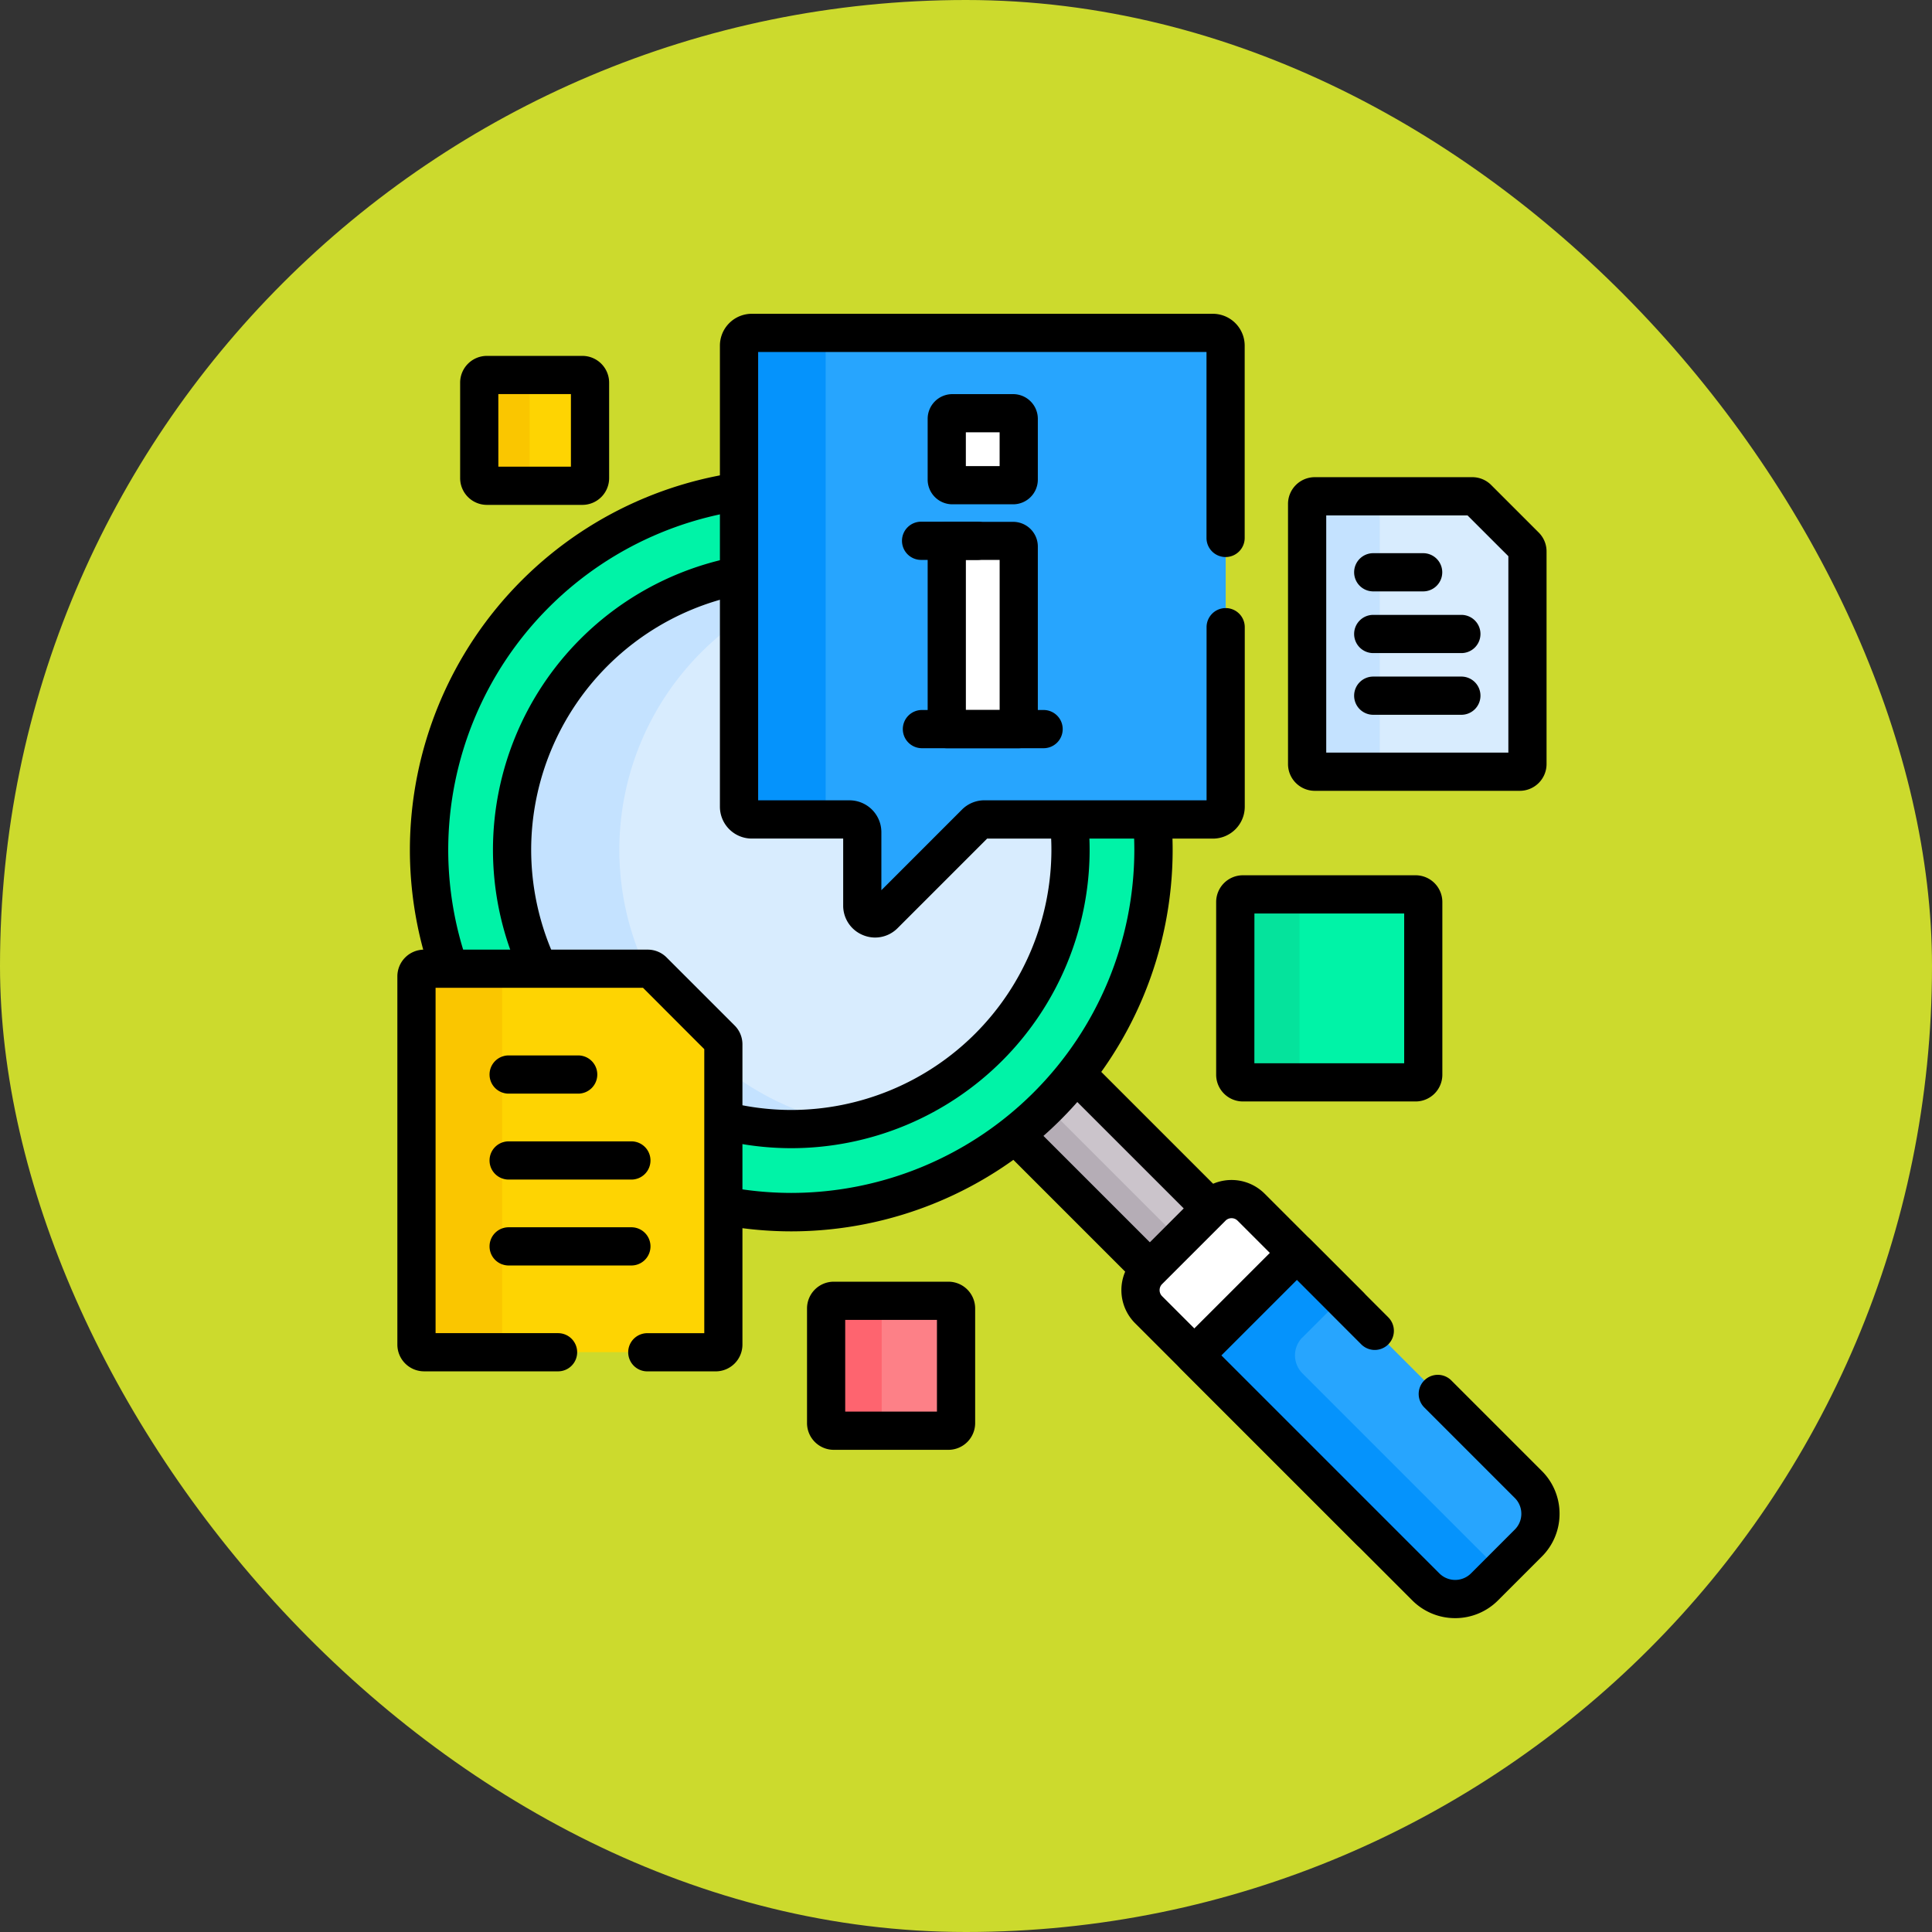 <svg xmlns="http://www.w3.org/2000/svg" xmlns:xlink="http://www.w3.org/1999/xlink" width="77" height="77" viewBox="0 0 77 77">
  <rect x="0" y="0" width="77" height="77" fill="#333333" stroke="none"/>
  <defs>
    <clipPath id="clip-path">
      <path id="path2466" d="M0-682.665H51.982v51.982H0Z" transform="translate(0 682.665)"/>
    </clipPath>
  </defs>
  <g id="Group_1111854" data-name="Group 1111854" transform="translate(-919 -3655.212)">
    <g id="Group_1111491" data-name="Group 1111491" transform="translate(-101.73 562.212)">
      <g id="Group_1098742" data-name="Group 1098742" transform="translate(1020.73 3093)">
        <rect id="Rectangle_400898" data-name="Rectangle 400898" width="77" height="77" rx="38.5" transform="translate(0 0)" fill="#ccda2d"/>
        <rect id="Rectangle_400907" data-name="Rectangle 400907" width="77" height="77" rx="38.5" transform="translate(0 0)" fill="none"/>
      </g>
    </g>
    <g id="g2448" transform="translate(932.008 4350.386)">
      <g id="g2450" transform="translate(21.551 -658.28)">
        <path id="path2452" d="M-227.255-197.8l-2.427,2.427-16.3-16.3,2.427-2.427Z" transform="translate(245.986 214.107)" fill="#cbc4cb"/>
      </g>
      <g id="g2454" transform="translate(21.551 -658.28)">
        <path id="path2456" d="M-29.451,0h0l-2.427,2.427,16.3,16.3,1.189-1.189-16.3-16.3Z" transform="translate(31.879)" fill="#b5adb6"/>
      </g>
      <g id="g2458" transform="translate(20.789 -659.042)">
        <path id="path2460" d="M-238.921-203.854a.762.762,0,0,1-.538-.223l-16.3-16.3a.761.761,0,0,1,0-1.077l2.427-2.427a.761.761,0,0,1,1.077,0l16.3,16.3a.761.761,0,0,1,0,1.077l-2.427,2.427A.761.761,0,0,1-238.921-203.854Zm-15.227-17.065,15.227,15.227,1.351-1.351L-252.8-222.269Z" transform="translate(255.986 224.107)"/>
      </g>
      <g id="g2462" transform="translate(0 -682.665)">
        <g id="g2464" clip-path="url(#clip-path)">
          <g id="g2470" transform="translate(31.685 34.519)">
            <path id="path2472" d="M-111.119-160.7l-8.836-8.836a1.1,1.1,0,0,1,0-1.558l2.528-2.528a1.1,1.1,0,0,1,1.558,0l3.926,3.926" transform="translate(121.038 174.701)" fill="#fff"/>
            <path id="path2472_-_Contorno" data-name="path2472 - Contorno" d="M-120.347-169.161a.759.759,0,0,1-.538-.223l-8.836-8.836a1.865,1.865,0,0,1,0-2.635l2.528-2.528a1.866,1.866,0,0,1,2.635,0l3.926,3.926a.761.761,0,0,1,0,1.077.761.761,0,0,1-1.077,0l-3.926-3.926a.341.341,0,0,0-.481,0l-2.528,2.528a.341.341,0,0,0,0,.481l8.836,8.836a.761.761,0,0,1,0,1.077A.759.759,0,0,1-120.347-169.161Z" transform="translate(130.266 183.928)"/>
          </g>
          <g id="g2474" transform="translate(34.591 37.425)">
            <path id="path2476" d="M-161.506-140.287l-1.749,1.749a1.653,1.653,0,0,1-2.337,0l-9.225-9.226,4.086-4.086,9.226,9.226a1.653,1.653,0,0,1,0,2.337" transform="translate(174.818 151.85)" fill="#27a5fe"/>
          </g>
          <g id="g2478" transform="translate(34.591 37.425)">
            <path id="path2480" d="M-52.331-40.866l1.571-1.571-1.8-1.8-4.086,4.086,9.226,9.226a1.653,1.653,0,0,0,2.337,0l.629-.629-7.879-7.879a1.015,1.015,0,0,1,0-1.436" transform="translate(56.644 44.235)" fill="#0593fc"/>
          </g>
          <g id="g2482" transform="translate(33.83 36.664)">
            <path id="path2484" d="M-93.295-35.47A2.407,2.407,0,0,1-95-36.176l-9.226-9.226a.761.761,0,0,1,0-1.077l4.086-4.086a.761.761,0,0,1,.538-.223.761.761,0,0,1,.538.223l3.106,3.106a.761.761,0,0,1,0,1.077.761.761,0,0,1-1.077,0L-99.6-48.95l-3.009,3.009,8.687,8.687a.892.892,0,0,0,1.261,0L-90.916-39a.885.885,0,0,0,.261-.63.885.885,0,0,0-.261-.63l-3.607-3.607a.761.761,0,0,1,0-1.077.761.761,0,0,1,1.077,0l3.607,3.607a2.4,2.4,0,0,1,.707,1.707,2.4,2.4,0,0,1-.707,1.707l-1.749,1.749A2.407,2.407,0,0,1-93.295-35.47Z" transform="translate(104.45 50.788)"/>
          </g>
          <g id="g2486" transform="translate(4.095 6.928)">
            <path id="path2488" d="M-175.12,0a14.434,14.434,0,0,1,14.434,14.434A14.434,14.434,0,0,1-175.12,28.868a14.434,14.434,0,0,1-14.434-14.434A14.434,14.434,0,0,1-175.12,0" transform="translate(189.554)" fill="#00f3a7"/>
          </g>
          <g id="g2490" transform="translate(3.333 6.167)">
            <path id="path2492" d="M-184.359-10a15.213,15.213,0,0,1,15.2,15.2,15.213,15.213,0,0,1-15.2,15.2,15.213,15.213,0,0,1-15.2-15.2A15.213,15.213,0,0,1-184.359-10Zm0,28.868A13.688,13.688,0,0,0-170.686,5.2,13.688,13.688,0,0,0-184.359-8.477,13.688,13.688,0,0,0-198.031,5.2,13.688,13.688,0,0,0-184.359,18.868Z" transform="translate(199.554 10)"/>
          </g>
          <g id="g2494" transform="translate(7.4 10.234)">
            <path id="path2496" d="M-135.017,0a11.128,11.128,0,0,1,11.128,11.128,11.128,11.128,0,0,1-11.128,11.128,11.128,11.128,0,0,1-11.128-11.128A11.128,11.128,0,0,1-135.017,0" transform="translate(146.145)" fill="#d8ecfe"/>
          </g>
          <g id="g2498" transform="translate(7.4 10.234)">
            <path id="path2500" d="M-51.876-135.017a11.131,11.131,0,0,1,8.991-10.922,11.185,11.185,0,0,0-2.138-.206,11.128,11.128,0,0,0-11.128,11.128,11.128,11.128,0,0,0,11.128,11.128,11.185,11.185,0,0,0,2.138-.206,11.131,11.131,0,0,1-8.991-10.922" transform="translate(56.152 146.145)" fill="#c4e2ff"/>
          </g>
          <g id="g2502" transform="translate(6.639 9.472)">
            <path id="path2504" d="M-144.255-10a11.9,11.9,0,0,1,11.89,11.89,11.9,11.9,0,0,1-11.89,11.89,11.9,11.9,0,0,1-11.89-11.89A11.9,11.9,0,0,1-144.255-10Zm0,22.257A10.379,10.379,0,0,0-133.888,1.89,10.379,10.379,0,0,0-144.255-8.477,10.379,10.379,0,0,0-154.622,1.89,10.379,10.379,0,0,0-144.255,12.257Z" transform="translate(156.145 10)"/>
          </g>
          <g id="g2506" transform="translate(16.447 0.761)">
            <path id="path2508" d="M-229.116,0h-18.377A.508.508,0,0,0-248,.508V18.884a.508.508,0,0,0,.508.508h3.9a.508.508,0,0,1,.508.508v2.926a.508.508,0,0,0,.867.359l3.644-3.644a.508.508,0,0,1,.359-.149h9.1a.508.508,0,0,0,.508-.508V.508A.508.508,0,0,0-229.116,0" transform="translate(248.001 0)" fill="#27a5fe"/>
          </g>
          <g id="g2510" transform="translate(16.447 0.762)">
            <path id="path2512" d="M-41.881-229.116v-18.377a.508.508,0,0,1,.508-.508h-3.452a.508.508,0,0,0-.508.508v18.377a.508.508,0,0,0,.508.508h3.452a.508.508,0,0,1-.508-.508" transform="translate(45.333 248.001)" fill="#0593fc"/>
          </g>
          <g id="g2514" transform="translate(15.686 0)">
            <path id="path2516" d="M-258.486-92.476a1.271,1.271,0,0,1-.487-.1,1.265,1.265,0,0,1-.783-1.173v-2.672H-263.4a1.271,1.271,0,0,1-1.269-1.269v-18.377a1.271,1.271,0,0,1,1.269-1.269h18.377a1.271,1.271,0,0,1,1.269,1.269v7.665a.761.761,0,0,1-.761.761.761.761,0,0,1-.761-.761v-7.412h-17.869v17.869h3.642a1.271,1.271,0,0,1,1.269,1.269v2.313l3.211-3.211a1.261,1.261,0,0,1,.9-.372h8.85v-6.9a.761.761,0,0,1,.761-.761.761.761,0,0,1,.761.761v7.158a1.271,1.271,0,0,1-1.269,1.269h-9l-3.569,3.57A1.266,1.266,0,0,1-258.486-92.476Z" transform="translate(264.667 117.333)"/>
          </g>
          <g id="g2518" transform="translate(24.726 9.044)">
            <path id="path2520" d="M-34.807-91.052h-2.869v-7.5h2.646a.223.223,0,0,1,.223.223Z" transform="translate(37.676 98.557)" fill="#fff"/>
          </g>
          <g id="g2522" transform="translate(23.964 8.283)">
            <path id="path2524" d="M-44.046-99.529h-2.869a.761.761,0,0,1-.761-.761v-7.5a.761.761,0,0,1,.761-.761h2.646a.985.985,0,0,1,.984.984v7.282A.761.761,0,0,1-44.046-99.529Zm-2.107-1.523h1.346v-5.982h-1.346Z" transform="translate(47.676 108.557)"/>
          </g>
          <g id="g2526" transform="translate(24.726 3.96)">
            <path id="path2528" d="M-32.1-34.807h-2.423a.223.223,0,0,1-.223-.223v-2.423a.223.223,0,0,1,.223-.223H-32.1a.223.223,0,0,1,.223.223v2.423a.223.223,0,0,1-.223.223" transform="translate(34.749 37.676)" fill="#fff"/>
          </g>
          <g id="g2530" transform="translate(23.964 3.198)">
            <path id="path2532" d="M-41.342-43.284h-2.423a.985.985,0,0,1-.984-.984v-2.423a.985.985,0,0,1,.984-.984h2.423a.985.985,0,0,1,.984.984v2.423A.985.985,0,0,1-41.342-43.284Zm-1.885-1.523h1.346v-1.346h-1.346Z" transform="translate(44.749 47.676)"/>
          </g>
          <g id="g2534" transform="translate(22.94 8.283)">
            <path id="path2536" d="M-27.23,0h-2.244" transform="translate(30.236 0.761)" fill="#fff"/>
            <path id="path2536_-_Contorno" data-name="path2536 - Contorno" d="M-36.469-8.477h-2.244a.761.761,0,0,1-.761-.761A.761.761,0,0,1-38.713-10h2.244a.761.761,0,0,1,.761.761A.761.761,0,0,1-36.469-8.477Z" transform="translate(39.475 10)"/>
          </g>
          <g id="g2538" transform="translate(22.973 15.788)">
            <path id="path2540" d="M-58.86,0h-4.851" transform="translate(64.473 0.761)" fill="#fff"/>
            <path id="path2540_-_Contorno" data-name="path2540 - Contorno" d="M-68.1-8.477H-72.95a.761.761,0,0,1-.761-.761A.761.761,0,0,1-72.95-10H-68.1a.761.761,0,0,1,.761.761A.761.761,0,0,1-68.1-8.477Z" transform="translate(73.712 10)"/>
          </g>
          <g id="g2542" transform="translate(36.223 23.136)">
            <path id="path2544" d="M-87.207-90.9H-94.09a.3.3,0,0,1-.3-.3V-98.09a.3.3,0,0,1,.3-.3h6.883a.3.3,0,0,1,.3.3v6.883a.3.3,0,0,1-.3.3" transform="translate(94.394 98.394)" fill="#00f3a7"/>
          </g>
          <g id="g2546" transform="translate(36.223 23.136)">
            <path id="path2548" d="M-31.07-87.207V-94.09a.3.3,0,0,1,.3-.3h-2.561a.3.3,0,0,0-.3.3v6.883a.3.3,0,0,0,.3.3h2.561a.3.3,0,0,1-.3-.3" transform="translate(33.631 94.394)" fill="#05e39c"/>
          </g>
          <g id="g2550" transform="translate(35.462 22.375)">
            <path id="path2552" d="M-96.445-99.379h-6.883a1.067,1.067,0,0,1-1.066-1.066v-6.883a1.067,1.067,0,0,1,1.066-1.066h6.883a1.067,1.067,0,0,1,1.066,1.066v6.883A1.067,1.067,0,0,1-96.445-99.379Zm-6.426-1.523H-96.9v-5.969h-5.969Z" transform="translate(104.394 108.394)"/>
          </g>
          <g id="g2554" transform="translate(19.916 39.333)">
            <path id="path2556" d="M-59.134-62.829H-63.7a.3.3,0,0,1-.3-.3V-67.7a.3.3,0,0,1,.3-.3h4.569a.3.3,0,0,1,.3.3v4.569a.3.3,0,0,1-.3.3" transform="translate(64.008 68.008)" fill="#fd8087"/>
          </g>
          <g id="g2558" transform="translate(19.916 39.333)">
            <path id="path2560" d="M-26.9-59.134V-63.7a.3.3,0,0,1,.3-.3h-2.217a.3.3,0,0,0-.3.3v4.569a.3.3,0,0,0,.3.3H-26.6a.3.3,0,0,1-.3-.3" transform="translate(29.117 64.008)" fill="#fe646f"/>
          </g>
          <g id="g2562" transform="translate(19.155 38.572)">
            <path id="path2564" d="M-68.372-71.306h-4.569a1.067,1.067,0,0,1-1.066-1.066v-4.569a1.067,1.067,0,0,1,1.066-1.066h4.569a1.067,1.067,0,0,1,1.066,1.066v4.569A1.067,1.067,0,0,1-68.372-71.306Zm-4.113-1.523h3.656v-3.656h-3.656Z" transform="translate(74.008 78.008)"/>
          </g>
          <g id="g2566" transform="translate(6.092 2.437)">
            <path id="path2568" d="M-49.872-53.567h-3.806a.3.3,0,0,1-.3-.3v-3.806a.3.3,0,0,1,.3-.3h3.806a.3.3,0,0,1,.3.3v3.806a.3.3,0,0,1-.3.3" transform="translate(53.983 57.983)" fill="#fed402"/>
          </g>
          <g id="g2570" transform="translate(6.092 2.437)">
            <path id="path2572" d="M-24.395-49.872v-3.806a.3.3,0,0,1,.3-.3H-26.1a.3.3,0,0,0-.3.3v3.806a.3.3,0,0,0,.3.3h2.011a.3.3,0,0,1-.3-.3" transform="translate(26.405 53.983)" fill="#fac600"/>
          </g>
          <g id="g2574" transform="translate(5.33 1.675)">
            <path id="path2576" d="M-59.11-62.044h-3.806a1.067,1.067,0,0,1-1.066-1.066v-3.806a1.067,1.067,0,0,1,1.066-1.066h3.806a1.067,1.067,0,0,1,1.066,1.066v3.806A1.067,1.067,0,0,1-59.11-62.044Zm-3.349-1.523h2.892V-66.46H-62.46Z" transform="translate(63.983 67.982)"/>
          </g>
          <g id="g2578" transform="translate(3.595 26.097)">
            <path id="path2580" d="M-111.818,0h-8.912a.3.3,0,0,0-.3.3V14.983a.3.3,0,0,0,.3.3h11.621a.3.3,0,0,0,.3-.3V3.014a.3.3,0,0,0-.089-.215L-111.6.089A.3.3,0,0,0-111.818,0" transform="translate(121.034)" fill="#fed402"/>
          </g>
          <g id="g2582" transform="translate(3.595 26.097)">
            <path id="path2584" d="M-41.374-181.786v-14.679a.3.3,0,0,1,.3-.3h-3.41a.3.3,0,0,0-.3.3v14.679a.3.3,0,0,0,.3.3h3.41a.3.3,0,0,1-.3-.3" transform="translate(44.784 196.769)" fill="#fac600"/>
          </g>
          <g id="g2586" transform="translate(2.834 25.336)">
            <path id="path2588" d="M-118.1-193.958h-2.728a.761.761,0,0,1-.761-.761.761.761,0,0,1,.761-.761h2.271V-206.8L-121-209.246h-8.266v13.765h4.882a.761.761,0,0,1,.761.761.761.761,0,0,1-.761.761h-5.339a1.067,1.067,0,0,1-1.066-1.066V-209.7a1.067,1.067,0,0,1,1.066-1.066h8.912a1.06,1.06,0,0,1,.753.312l2.71,2.71a1.059,1.059,0,0,1,.312.754v11.969A1.067,1.067,0,0,1-118.1-193.958Z" transform="translate(130.784 210.769)"/>
          </g>
          <g id="g2590" transform="translate(6.503 36.404)">
            <path id="path2592" d="M-4.346-8.477H-9.239A.761.761,0,0,1-10-9.239.761.761,0,0,1-9.239-10h4.892a.761.761,0,0,1,.761.761A.761.761,0,0,1-4.346-8.477Z" transform="translate(10 10)"/>
          </g>
          <g id="g2594" transform="translate(6.503 32.98)">
            <path id="path2596" d="M-4.346-8.477H-9.239A.761.761,0,0,1-10-9.239.761.761,0,0,1-9.239-10h4.892a.761.761,0,0,1,.761.761A.761.761,0,0,1-4.346-8.477Z" transform="translate(10 10)"/>
          </g>
          <g id="g2598" transform="translate(6.503 29.555)">
            <path id="path2600" d="M-6.466-8.477H-9.239A.761.761,0,0,1-10-9.239.761.761,0,0,1-9.239-10h2.772a.761.761,0,0,1,.761.761A.761.761,0,0,1-6.466-8.477Z" transform="translate(10 10)"/>
          </g>
          <g id="g2602" transform="translate(39.088 7.27)">
            <path id="path2604" d="M-79.856,0h-6.277a.3.3,0,0,0-.3.3V10.672a.3.3,0,0,0,.3.3h8.172a.3.3,0,0,0,.3-.3V2.2a.3.3,0,0,0-.089-.215L-79.641.089A.3.3,0,0,0-79.856,0" transform="translate(86.438)" fill="#d8ecfe"/>
          </g>
          <g id="g2606" transform="translate(39.088 7.27)">
            <path id="path2608" d="M-35.124-129.483v-10.368a.3.3,0,0,1,.3-.3h-2.895a.3.3,0,0,0-.3.3v10.368a.3.3,0,0,0,.3.3h2.895a.3.3,0,0,1-.3-.3" transform="translate(38.019 140.156)" fill="#c4e2ff"/>
          </g>
          <g id="g2610" transform="translate(38.326 6.509)">
            <path id="path2612" d="M-95.372-10h6.277a1.059,1.059,0,0,1,.754.312l1.895,1.895a1.059,1.059,0,0,1,.312.754V1.434A1.067,1.067,0,0,1-87.2,2.5h-8.172a1.067,1.067,0,0,1-1.066-1.066V-8.934A1.067,1.067,0,0,1-95.372-10Zm6.088,1.523h-5.631V.977h7.259V-6.85Z" transform="translate(96.438 10)"/>
          </g>
          <g id="g2614" transform="translate(40.961 14.456)">
            <path id="path2616" d="M-5.726-8.477H-9.239A.761.761,0,0,1-10-9.239.761.761,0,0,1-9.239-10h3.513a.761.761,0,0,1,.761.761A.761.761,0,0,1-5.726-8.477Z" transform="translate(10 10)"/>
          </g>
          <g id="g2618" transform="translate(40.961 11.997)">
            <path id="path2620" d="M-5.726-8.477H-9.239A.761.761,0,0,1-10-9.239.761.761,0,0,1-9.239-10h3.513a.761.761,0,0,1,.761.761A.761.761,0,0,1-5.726-8.477Z" transform="translate(10 10)"/>
          </g>
          <g id="g2622" transform="translate(40.961 9.538)">
            <path id="path2624" d="M-7.248-8.477h-1.99A.761.761,0,0,1-10-9.239.761.761,0,0,1-9.239-10h1.99a.761.761,0,0,1,.761.761A.761.761,0,0,1-7.248-8.477Z" transform="translate(10 10)"/>
          </g>
        </g>
      </g>
    </g>
  </g>
</svg>
